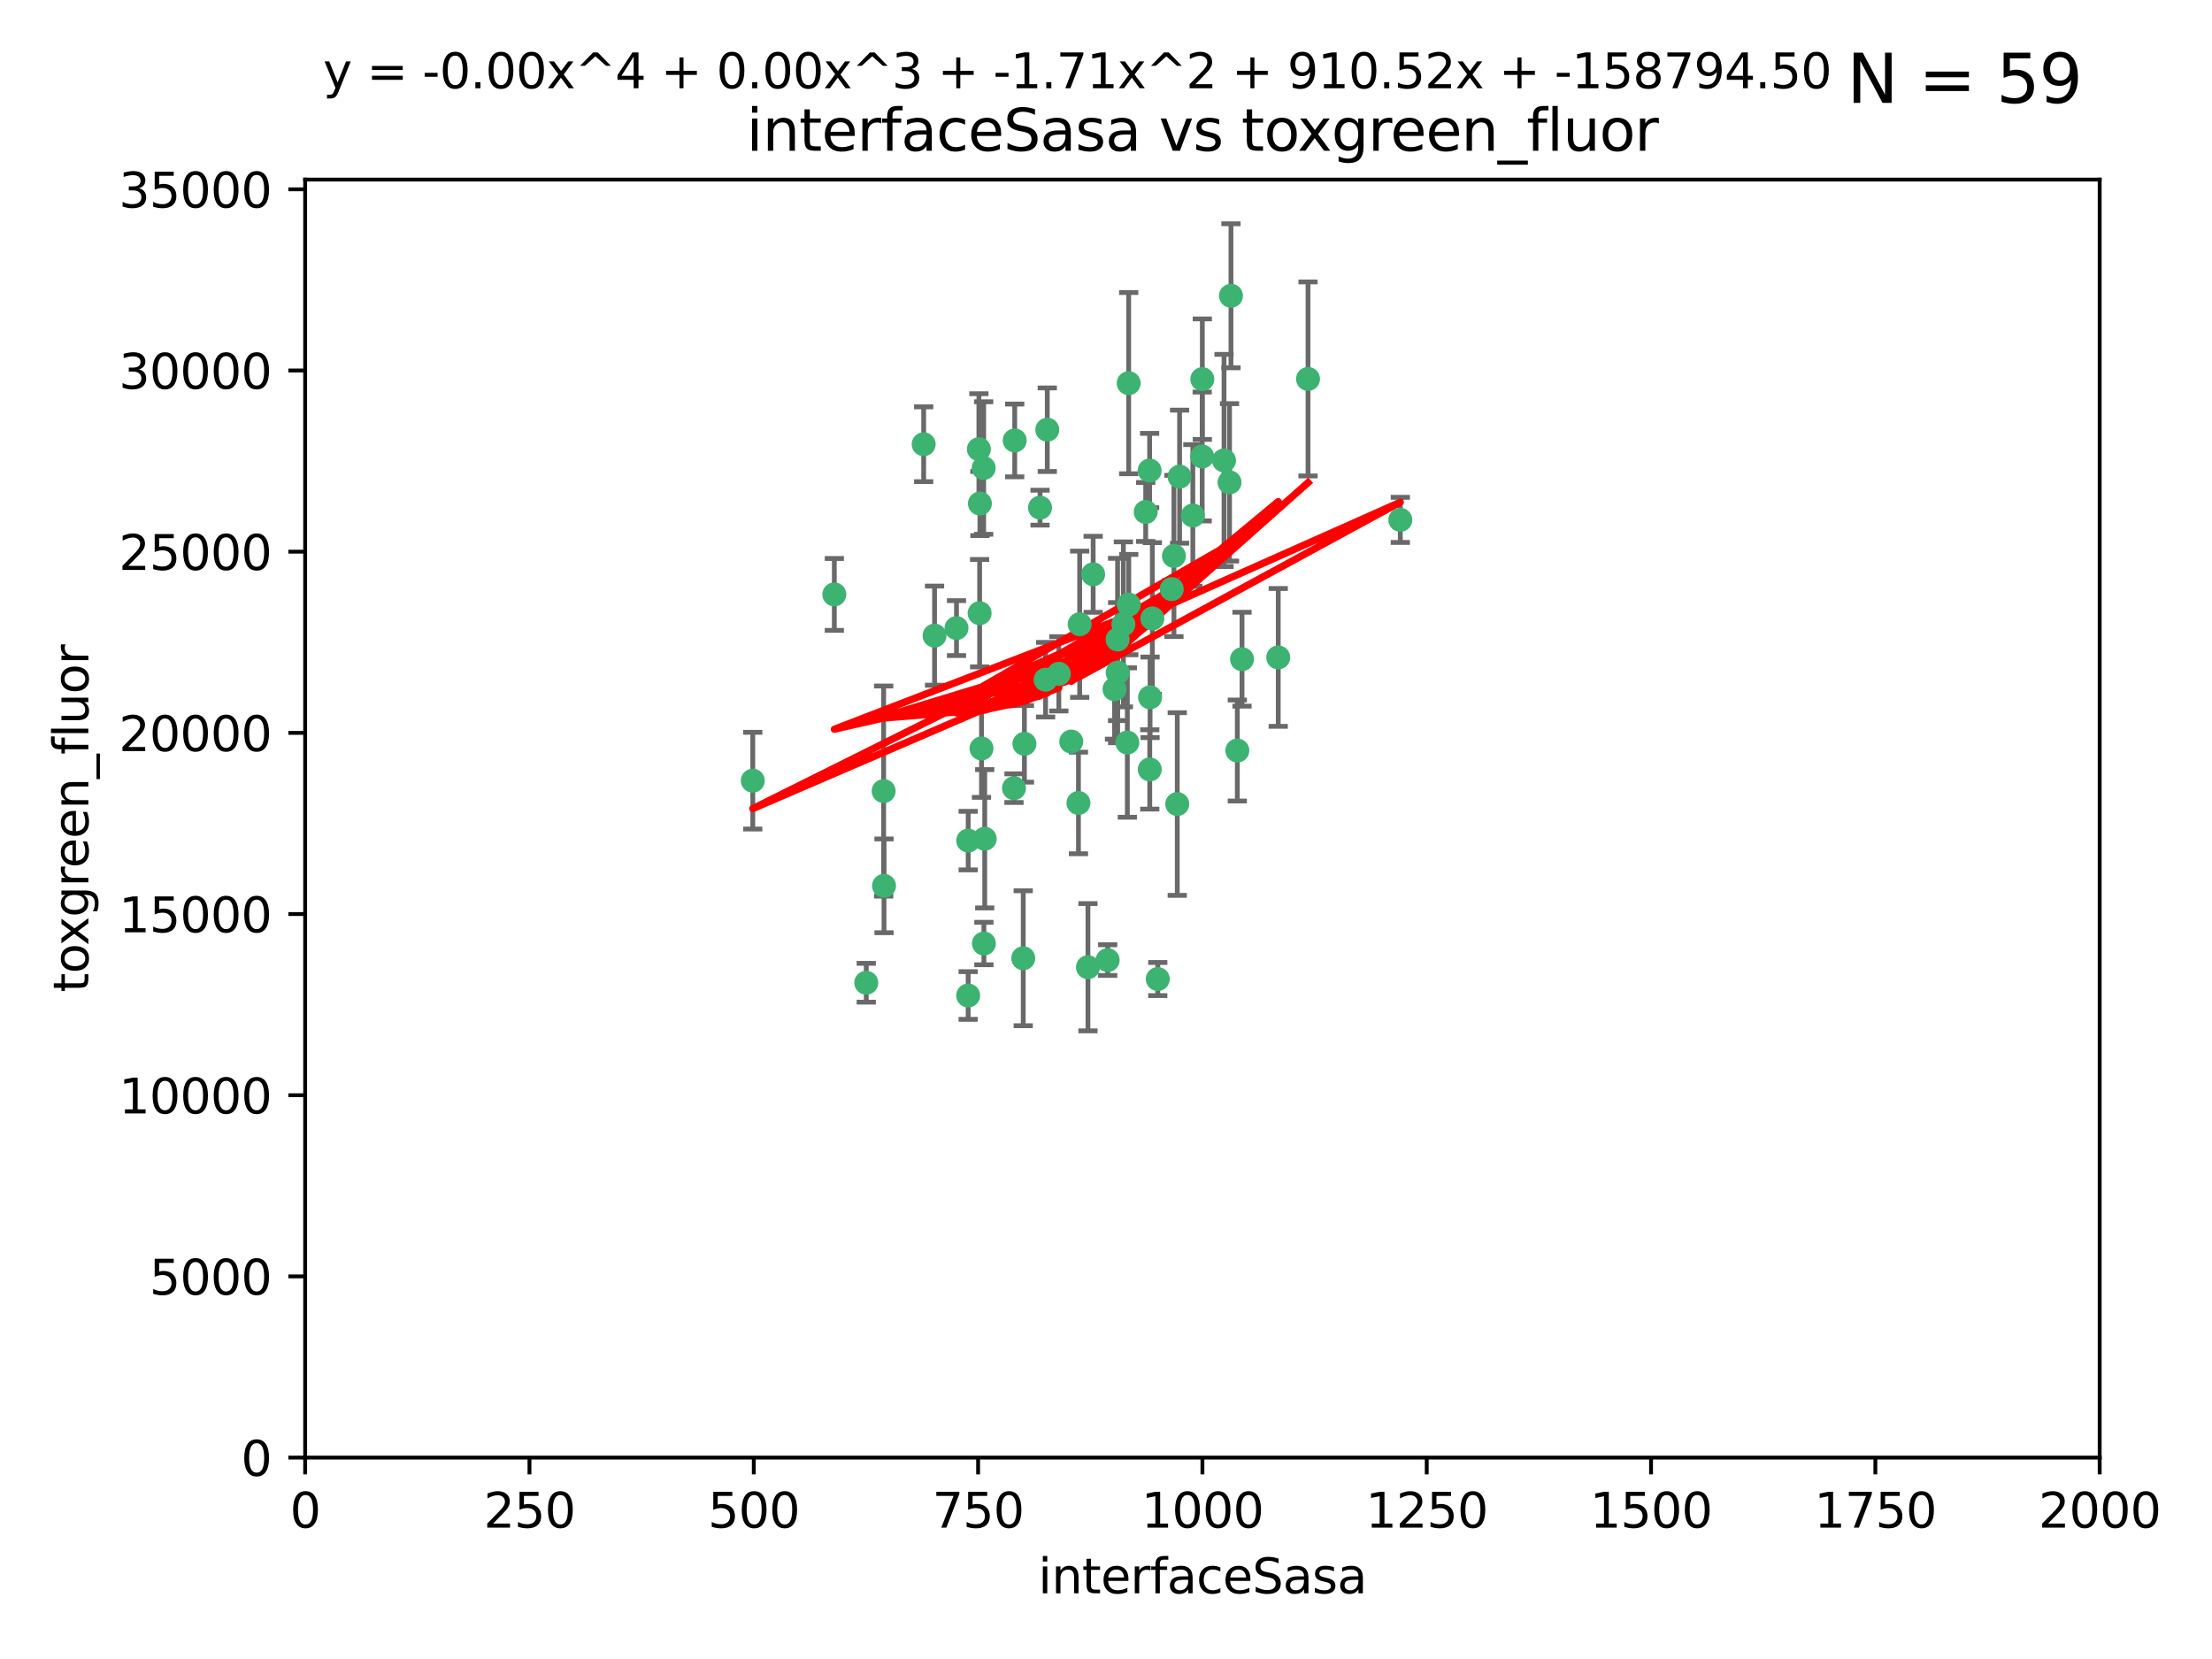 <?xml version="1.0" encoding="utf-8" standalone="no"?>
<!DOCTYPE svg PUBLIC "-//W3C//DTD SVG 1.1//EN"
  "http://www.w3.org/Graphics/SVG/1.1/DTD/svg11.dtd">
<svg xmlns:xlink="http://www.w3.org/1999/xlink" width="460.8pt" height="345.6pt" viewBox="0 0 460.8 345.6" xmlns="http://www.w3.org/2000/svg" version="1.1">
 <defs>
  <style type="text/css">*{stroke-linejoin: round; stroke-linecap: butt}</style>
 </defs>
 <g id="figure_1">
  <g id="patch_1">
   <path d="M 0 345.6 
L 460.8 345.6 
L 460.8 0 
L 0 0 
z
" style="fill: #ffffff"/>
  </g>
  <g id="axes_1">
   <g id="patch_2">
    <path d="M 63.571 303.64 
L 437.4 303.64 
L 437.4 37.411 
L 63.571 37.411 
z
" style="fill: #ffffff"/>
   </g>
   <g id="PathCollection_1">
    <defs>
     <path id="m1fa9cc3647" d="M 0 1.118 
C 0.297 1.118 0.581 1 0.791 0.791 
C 1 0.581 1.118 0.297 1.118 0 
C 1.118 -0.297 1 -0.581 0.791 -0.791 
C 0.581 -1 0.297 -1.118 0 -1.118 
C -0.297 -1.118 -0.581 -1 -0.791 -0.791 
C -1 -0.581 -1.118 -0.297 -1.118 0 
C -1.118 0.297 -1 0.581 -0.791 0.791 
C -0.581 1 -0.297 1.118 0 1.118 
z
" style="stroke: #3cb371"/>
    </defs>
    <g clip-path="url(#p4f3f012c6a)">
     <use xlink:href="#m1fa9cc3647" x="272.484" y="78.941" style="fill: #3cb371; stroke: #3cb371"/>
     <use xlink:href="#m1fa9cc3647" x="239.489" y="98.026" style="fill: #3cb371; stroke: #3cb371"/>
     <use xlink:href="#m1fa9cc3647" x="250.437" y="95.094" style="fill: #3cb371; stroke: #3cb371"/>
     <use xlink:href="#m1fa9cc3647" x="266.28" y="136.954" style="fill: #3cb371; stroke: #3cb371"/>
     <use xlink:href="#m1fa9cc3647" x="218.168" y="89.516" style="fill: #3cb371; stroke: #3cb371"/>
     <use xlink:href="#m1fa9cc3647" x="254.987" y="95.918" style="fill: #3cb371; stroke: #3cb371"/>
     <use xlink:href="#m1fa9cc3647" x="244.553" y="115.814" style="fill: #3cb371; stroke: #3cb371"/>
     <use xlink:href="#m1fa9cc3647" x="240.054" y="128.839" style="fill: #3cb371; stroke: #3cb371"/>
     <use xlink:href="#m1fa9cc3647" x="258.734" y="137.321" style="fill: #3cb371; stroke: #3cb371"/>
     <use xlink:href="#m1fa9cc3647" x="256.134" y="100.483" style="fill: #3cb371; stroke: #3cb371"/>
     <use xlink:href="#m1fa9cc3647" x="211.385" y="91.754" style="fill: #3cb371; stroke: #3cb371"/>
     <use xlink:href="#m1fa9cc3647" x="235.142" y="125.947" style="fill: #3cb371; stroke: #3cb371"/>
     <use xlink:href="#m1fa9cc3647" x="234.02" y="130.067" style="fill: #3cb371; stroke: #3cb371"/>
     <use xlink:href="#m1fa9cc3647" x="223.161" y="154.483" style="fill: #3cb371; stroke: #3cb371"/>
     <use xlink:href="#m1fa9cc3647" x="248.491" y="107.386" style="fill: #3cb371; stroke: #3cb371"/>
     <use xlink:href="#m1fa9cc3647" x="238.669" y="106.653" style="fill: #3cb371; stroke: #3cb371"/>
     <use xlink:href="#m1fa9cc3647" x="227.725" y="119.635" style="fill: #3cb371; stroke: #3cb371"/>
     <use xlink:href="#m1fa9cc3647" x="235.125" y="79.819" style="fill: #3cb371; stroke: #3cb371"/>
     <use xlink:href="#m1fa9cc3647" x="244.091" y="122.72" style="fill: #3cb371; stroke: #3cb371"/>
     <use xlink:href="#m1fa9cc3647" x="241.185" y="203.953" style="fill: #3cb371; stroke: #3cb371"/>
     <use xlink:href="#m1fa9cc3647" x="213.404" y="154.954" style="fill: #3cb371; stroke: #3cb371"/>
     <use xlink:href="#m1fa9cc3647" x="204.131" y="104.896" style="fill: #3cb371; stroke: #3cb371"/>
     <use xlink:href="#m1fa9cc3647" x="245.731" y="99.298" style="fill: #3cb371; stroke: #3cb371"/>
     <use xlink:href="#m1fa9cc3647" x="257.757" y="156.348" style="fill: #3cb371; stroke: #3cb371"/>
     <use xlink:href="#m1fa9cc3647" x="216.658" y="105.756" style="fill: #3cb371; stroke: #3cb371"/>
     <use xlink:href="#m1fa9cc3647" x="204.916" y="97.498" style="fill: #3cb371; stroke: #3cb371"/>
     <use xlink:href="#m1fa9cc3647" x="192.417" y="92.545" style="fill: #3cb371; stroke: #3cb371"/>
     <use xlink:href="#m1fa9cc3647" x="291.711" y="108.301" style="fill: #3cb371; stroke: #3cb371"/>
     <use xlink:href="#m1fa9cc3647" x="224.916" y="130.038" style="fill: #3cb371; stroke: #3cb371"/>
     <use xlink:href="#m1fa9cc3647" x="230.751" y="200.005" style="fill: #3cb371; stroke: #3cb371"/>
     <use xlink:href="#m1fa9cc3647" x="250.465" y="78.988" style="fill: #3cb371; stroke: #3cb371"/>
     <use xlink:href="#m1fa9cc3647" x="199.256" y="130.84" style="fill: #3cb371; stroke: #3cb371"/>
     <use xlink:href="#m1fa9cc3647" x="204.462" y="155.918" style="fill: #3cb371; stroke: #3cb371"/>
     <use xlink:href="#m1fa9cc3647" x="201.688" y="207.381" style="fill: #3cb371; stroke: #3cb371"/>
     <use xlink:href="#m1fa9cc3647" x="213.159" y="199.62" style="fill: #3cb371; stroke: #3cb371"/>
     <use xlink:href="#m1fa9cc3647" x="220.577" y="140.37" style="fill: #3cb371; stroke: #3cb371"/>
     <use xlink:href="#m1fa9cc3647" x="203.92" y="93.572" style="fill: #3cb371; stroke: #3cb371"/>
     <use xlink:href="#m1fa9cc3647" x="204.073" y="127.738" style="fill: #3cb371; stroke: #3cb371"/>
     <use xlink:href="#m1fa9cc3647" x="224.662" y="167.27" style="fill: #3cb371; stroke: #3cb371"/>
     <use xlink:href="#m1fa9cc3647" x="239.579" y="145.262" style="fill: #3cb371; stroke: #3cb371"/>
     <use xlink:href="#m1fa9cc3647" x="232.833" y="140.122" style="fill: #3cb371; stroke: #3cb371"/>
     <use xlink:href="#m1fa9cc3647" x="256.433" y="61.614" style="fill: #3cb371; stroke: #3cb371"/>
     <use xlink:href="#m1fa9cc3647" x="194.686" y="132.411" style="fill: #3cb371; stroke: #3cb371"/>
     <use xlink:href="#m1fa9cc3647" x="180.458" y="204.723" style="fill: #3cb371; stroke: #3cb371"/>
     <use xlink:href="#m1fa9cc3647" x="211.23" y="164.19" style="fill: #3cb371; stroke: #3cb371"/>
     <use xlink:href="#m1fa9cc3647" x="232.811" y="133.213" style="fill: #3cb371; stroke: #3cb371"/>
     <use xlink:href="#m1fa9cc3647" x="239.516" y="160.289" style="fill: #3cb371; stroke: #3cb371"/>
     <use xlink:href="#m1fa9cc3647" x="204.964" y="196.552" style="fill: #3cb371; stroke: #3cb371"/>
     <use xlink:href="#m1fa9cc3647" x="205.136" y="174.728" style="fill: #3cb371; stroke: #3cb371"/>
     <use xlink:href="#m1fa9cc3647" x="217.815" y="141.593" style="fill: #3cb371; stroke: #3cb371"/>
     <use xlink:href="#m1fa9cc3647" x="201.69" y="175.112" style="fill: #3cb371; stroke: #3cb371"/>
     <use xlink:href="#m1fa9cc3647" x="234.846" y="154.686" style="fill: #3cb371; stroke: #3cb371"/>
     <use xlink:href="#m1fa9cc3647" x="184.082" y="164.794" style="fill: #3cb371; stroke: #3cb371"/>
     <use xlink:href="#m1fa9cc3647" x="232.174" y="143.576" style="fill: #3cb371; stroke: #3cb371"/>
     <use xlink:href="#m1fa9cc3647" x="156.817" y="162.629" style="fill: #3cb371; stroke: #3cb371"/>
     <use xlink:href="#m1fa9cc3647" x="245.245" y="167.495" style="fill: #3cb371; stroke: #3cb371"/>
     <use xlink:href="#m1fa9cc3647" x="173.806" y="123.828" style="fill: #3cb371; stroke: #3cb371"/>
     <use xlink:href="#m1fa9cc3647" x="226.639" y="201.488" style="fill: #3cb371; stroke: #3cb371"/>
     <use xlink:href="#m1fa9cc3647" x="184.157" y="184.534" style="fill: #3cb371; stroke: #3cb371"/>
    </g>
   </g>
   <g id="matplotlib.axis_1">
    <g id="xtick_1">
     <g id="line2d_1">
      <defs>
       <path id="m4bc1475d12" d="M 0 0 
L 0 3.5 
" style="stroke: #000000; stroke-width: 0.8"/>
      </defs>
      <g>
       <use xlink:href="#m4bc1475d12" x="63.571" y="303.64" style="stroke: #000000; stroke-width: 0.8"/>
      </g>
     </g>
     <g id="text_1">
      <!-- 0 -->
      <g transform="translate(60.39 318.238)scale(0.1 -0.1)">
       <defs>
        <path id="DejaVuSans-30" d="M 2034 4250 
Q 1547 4250 1301 3770 
Q 1056 3291 1056 2328 
Q 1056 1369 1301 889 
Q 1547 409 2034 409 
Q 2525 409 2770 889 
Q 3016 1369 3016 2328 
Q 3016 3291 2770 3770 
Q 2525 4250 2034 4250 
z
M 2034 4750 
Q 2819 4750 3233 4129 
Q 3647 3509 3647 2328 
Q 3647 1150 3233 529 
Q 2819 -91 2034 -91 
Q 1250 -91 836 529 
Q 422 1150 422 2328 
Q 422 3509 836 4129 
Q 1250 4750 2034 4750 
z
" transform="scale(0.016)"/>
       </defs>
       <use xlink:href="#DejaVuSans-30"/>
      </g>
     </g>
    </g>
    <g id="xtick_2">
     <g id="line2d_2">
      <g>
       <use xlink:href="#m4bc1475d12" x="110.3" y="303.64" style="stroke: #000000; stroke-width: 0.8"/>
      </g>
     </g>
     <g id="text_2">
      <!-- 250 -->
      <g transform="translate(100.756 318.238)scale(0.1 -0.1)">
       <defs>
        <path id="DejaVuSans-32" d="M 1228 531 
L 3431 531 
L 3431 0 
L 469 0 
L 469 531 
Q 828 903 1448 1529 
Q 2069 2156 2228 2338 
Q 2531 2678 2651 2914 
Q 2772 3150 2772 3378 
Q 2772 3750 2511 3984 
Q 2250 4219 1831 4219 
Q 1534 4219 1204 4116 
Q 875 4013 500 3803 
L 500 4441 
Q 881 4594 1212 4672 
Q 1544 4750 1819 4750 
Q 2544 4750 2975 4387 
Q 3406 4025 3406 3419 
Q 3406 3131 3298 2873 
Q 3191 2616 2906 2266 
Q 2828 2175 2409 1742 
Q 1991 1309 1228 531 
z
" transform="scale(0.016)"/>
        <path id="DejaVuSans-35" d="M 691 4666 
L 3169 4666 
L 3169 4134 
L 1269 4134 
L 1269 2991 
Q 1406 3038 1543 3061 
Q 1681 3084 1819 3084 
Q 2600 3084 3056 2656 
Q 3513 2228 3513 1497 
Q 3513 744 3044 326 
Q 2575 -91 1722 -91 
Q 1428 -91 1123 -41 
Q 819 9 494 109 
L 494 744 
Q 775 591 1075 516 
Q 1375 441 1709 441 
Q 2250 441 2565 725 
Q 2881 1009 2881 1497 
Q 2881 1984 2565 2268 
Q 2250 2553 1709 2553 
Q 1456 2553 1204 2497 
Q 953 2441 691 2322 
L 691 4666 
z
" transform="scale(0.016)"/>
       </defs>
       <use xlink:href="#DejaVuSans-32"/>
       <use xlink:href="#DejaVuSans-35" x="63.623"/>
       <use xlink:href="#DejaVuSans-30" x="127.246"/>
      </g>
     </g>
    </g>
    <g id="xtick_3">
     <g id="line2d_3">
      <g>
       <use xlink:href="#m4bc1475d12" x="157.028" y="303.64" style="stroke: #000000; stroke-width: 0.8"/>
      </g>
     </g>
     <g id="text_3">
      <!-- 500 -->
      <g transform="translate(147.485 318.238)scale(0.1 -0.1)">
       <use xlink:href="#DejaVuSans-35"/>
       <use xlink:href="#DejaVuSans-30" x="63.623"/>
       <use xlink:href="#DejaVuSans-30" x="127.246"/>
      </g>
     </g>
    </g>
    <g id="xtick_4">
     <g id="line2d_4">
      <g>
       <use xlink:href="#m4bc1475d12" x="203.757" y="303.64" style="stroke: #000000; stroke-width: 0.8"/>
      </g>
     </g>
     <g id="text_4">
      <!-- 750 -->
      <g transform="translate(194.213 318.238)scale(0.1 -0.1)">
       <defs>
        <path id="DejaVuSans-37" d="M 525 4666 
L 3525 4666 
L 3525 4397 
L 1831 0 
L 1172 0 
L 2766 4134 
L 525 4134 
L 525 4666 
z
" transform="scale(0.016)"/>
       </defs>
       <use xlink:href="#DejaVuSans-37"/>
       <use xlink:href="#DejaVuSans-35" x="63.623"/>
       <use xlink:href="#DejaVuSans-30" x="127.246"/>
      </g>
     </g>
    </g>
    <g id="xtick_5">
     <g id="line2d_5">
      <g>
       <use xlink:href="#m4bc1475d12" x="250.486" y="303.64" style="stroke: #000000; stroke-width: 0.8"/>
      </g>
     </g>
     <g id="text_5">
      <!-- 1000 -->
      <g transform="translate(237.761 318.238)scale(0.1 -0.1)">
       <defs>
        <path id="DejaVuSans-31" d="M 794 531 
L 1825 531 
L 1825 4091 
L 703 3866 
L 703 4441 
L 1819 4666 
L 2450 4666 
L 2450 531 
L 3481 531 
L 3481 0 
L 794 0 
L 794 531 
z
" transform="scale(0.016)"/>
       </defs>
       <use xlink:href="#DejaVuSans-31"/>
       <use xlink:href="#DejaVuSans-30" x="63.623"/>
       <use xlink:href="#DejaVuSans-30" x="127.246"/>
       <use xlink:href="#DejaVuSans-30" x="190.869"/>
      </g>
     </g>
    </g>
    <g id="xtick_6">
     <g id="line2d_6">
      <g>
       <use xlink:href="#m4bc1475d12" x="297.214" y="303.64" style="stroke: #000000; stroke-width: 0.8"/>
      </g>
     </g>
     <g id="text_6">
      <!-- 1250 -->
      <g transform="translate(284.489 318.238)scale(0.1 -0.1)">
       <use xlink:href="#DejaVuSans-31"/>
       <use xlink:href="#DejaVuSans-32" x="63.623"/>
       <use xlink:href="#DejaVuSans-35" x="127.246"/>
       <use xlink:href="#DejaVuSans-30" x="190.869"/>
      </g>
     </g>
    </g>
    <g id="xtick_7">
     <g id="line2d_7">
      <g>
       <use xlink:href="#m4bc1475d12" x="343.943" y="303.64" style="stroke: #000000; stroke-width: 0.8"/>
      </g>
     </g>
     <g id="text_7">
      <!-- 1500 -->
      <g transform="translate(331.218 318.238)scale(0.1 -0.1)">
       <use xlink:href="#DejaVuSans-31"/>
       <use xlink:href="#DejaVuSans-35" x="63.623"/>
       <use xlink:href="#DejaVuSans-30" x="127.246"/>
       <use xlink:href="#DejaVuSans-30" x="190.869"/>
      </g>
     </g>
    </g>
    <g id="xtick_8">
     <g id="line2d_8">
      <g>
       <use xlink:href="#m4bc1475d12" x="390.671" y="303.64" style="stroke: #000000; stroke-width: 0.8"/>
      </g>
     </g>
     <g id="text_8">
      <!-- 1750 -->
      <g transform="translate(377.946 318.238)scale(0.1 -0.1)">
       <use xlink:href="#DejaVuSans-31"/>
       <use xlink:href="#DejaVuSans-37" x="63.623"/>
       <use xlink:href="#DejaVuSans-35" x="127.246"/>
       <use xlink:href="#DejaVuSans-30" x="190.869"/>
      </g>
     </g>
    </g>
    <g id="xtick_9">
     <g id="line2d_9">
      <g>
       <use xlink:href="#m4bc1475d12" x="437.4" y="303.64" style="stroke: #000000; stroke-width: 0.8"/>
      </g>
     </g>
     <g id="text_9">
      <!-- 2000 -->
      <g transform="translate(424.675 318.238)scale(0.1 -0.1)">
       <use xlink:href="#DejaVuSans-32"/>
       <use xlink:href="#DejaVuSans-30" x="63.623"/>
       <use xlink:href="#DejaVuSans-30" x="127.246"/>
       <use xlink:href="#DejaVuSans-30" x="190.869"/>
      </g>
     </g>
    </g>
    <g id="text_10">
     <!-- interfaceSasa -->
     <g transform="translate(216.279 331.917)scale(0.1 -0.1)">
      <defs>
       <path id="DejaVuSans-69" d="M 603 3500 
L 1178 3500 
L 1178 0 
L 603 0 
L 603 3500 
z
M 603 4863 
L 1178 4863 
L 1178 4134 
L 603 4134 
L 603 4863 
z
" transform="scale(0.016)"/>
       <path id="DejaVuSans-6e" d="M 3513 2113 
L 3513 0 
L 2938 0 
L 2938 2094 
Q 2938 2591 2744 2837 
Q 2550 3084 2163 3084 
Q 1697 3084 1428 2787 
Q 1159 2491 1159 1978 
L 1159 0 
L 581 0 
L 581 3500 
L 1159 3500 
L 1159 2956 
Q 1366 3272 1645 3428 
Q 1925 3584 2291 3584 
Q 2894 3584 3203 3211 
Q 3513 2838 3513 2113 
z
" transform="scale(0.016)"/>
       <path id="DejaVuSans-74" d="M 1172 4494 
L 1172 3500 
L 2356 3500 
L 2356 3053 
L 1172 3053 
L 1172 1153 
Q 1172 725 1289 603 
Q 1406 481 1766 481 
L 2356 481 
L 2356 0 
L 1766 0 
Q 1100 0 847 248 
Q 594 497 594 1153 
L 594 3053 
L 172 3053 
L 172 3500 
L 594 3500 
L 594 4494 
L 1172 4494 
z
" transform="scale(0.016)"/>
       <path id="DejaVuSans-65" d="M 3597 1894 
L 3597 1613 
L 953 1613 
Q 991 1019 1311 708 
Q 1631 397 2203 397 
Q 2534 397 2845 478 
Q 3156 559 3463 722 
L 3463 178 
Q 3153 47 2828 -22 
Q 2503 -91 2169 -91 
Q 1331 -91 842 396 
Q 353 884 353 1716 
Q 353 2575 817 3079 
Q 1281 3584 2069 3584 
Q 2775 3584 3186 3129 
Q 3597 2675 3597 1894 
z
M 3022 2063 
Q 3016 2534 2758 2815 
Q 2500 3097 2075 3097 
Q 1594 3097 1305 2825 
Q 1016 2553 972 2059 
L 3022 2063 
z
" transform="scale(0.016)"/>
       <path id="DejaVuSans-72" d="M 2631 2963 
Q 2534 3019 2420 3045 
Q 2306 3072 2169 3072 
Q 1681 3072 1420 2755 
Q 1159 2438 1159 1844 
L 1159 0 
L 581 0 
L 581 3500 
L 1159 3500 
L 1159 2956 
Q 1341 3275 1631 3429 
Q 1922 3584 2338 3584 
Q 2397 3584 2469 3576 
Q 2541 3569 2628 3553 
L 2631 2963 
z
" transform="scale(0.016)"/>
       <path id="DejaVuSans-66" d="M 2375 4863 
L 2375 4384 
L 1825 4384 
Q 1516 4384 1395 4259 
Q 1275 4134 1275 3809 
L 1275 3500 
L 2222 3500 
L 2222 3053 
L 1275 3053 
L 1275 0 
L 697 0 
L 697 3053 
L 147 3053 
L 147 3500 
L 697 3500 
L 697 3744 
Q 697 4328 969 4595 
Q 1241 4863 1831 4863 
L 2375 4863 
z
" transform="scale(0.016)"/>
       <path id="DejaVuSans-61" d="M 2194 1759 
Q 1497 1759 1228 1600 
Q 959 1441 959 1056 
Q 959 750 1161 570 
Q 1363 391 1709 391 
Q 2188 391 2477 730 
Q 2766 1069 2766 1631 
L 2766 1759 
L 2194 1759 
z
M 3341 1997 
L 3341 0 
L 2766 0 
L 2766 531 
Q 2569 213 2275 61 
Q 1981 -91 1556 -91 
Q 1019 -91 701 211 
Q 384 513 384 1019 
Q 384 1609 779 1909 
Q 1175 2209 1959 2209 
L 2766 2209 
L 2766 2266 
Q 2766 2663 2505 2880 
Q 2244 3097 1772 3097 
Q 1472 3097 1187 3025 
Q 903 2953 641 2809 
L 641 3341 
Q 956 3463 1253 3523 
Q 1550 3584 1831 3584 
Q 2591 3584 2966 3190 
Q 3341 2797 3341 1997 
z
" transform="scale(0.016)"/>
       <path id="DejaVuSans-63" d="M 3122 3366 
L 3122 2828 
Q 2878 2963 2633 3030 
Q 2388 3097 2138 3097 
Q 1578 3097 1268 2742 
Q 959 2388 959 1747 
Q 959 1106 1268 751 
Q 1578 397 2138 397 
Q 2388 397 2633 464 
Q 2878 531 3122 666 
L 3122 134 
Q 2881 22 2623 -34 
Q 2366 -91 2075 -91 
Q 1284 -91 818 406 
Q 353 903 353 1747 
Q 353 2603 823 3093 
Q 1294 3584 2113 3584 
Q 2378 3584 2631 3529 
Q 2884 3475 3122 3366 
z
" transform="scale(0.016)"/>
       <path id="DejaVuSans-53" d="M 3425 4513 
L 3425 3897 
Q 3066 4069 2747 4153 
Q 2428 4238 2131 4238 
Q 1616 4238 1336 4038 
Q 1056 3838 1056 3469 
Q 1056 3159 1242 3001 
Q 1428 2844 1947 2747 
L 2328 2669 
Q 3034 2534 3370 2195 
Q 3706 1856 3706 1288 
Q 3706 609 3251 259 
Q 2797 -91 1919 -91 
Q 1588 -91 1214 -16 
Q 841 59 441 206 
L 441 856 
Q 825 641 1194 531 
Q 1563 422 1919 422 
Q 2459 422 2753 634 
Q 3047 847 3047 1241 
Q 3047 1584 2836 1778 
Q 2625 1972 2144 2069 
L 1759 2144 
Q 1053 2284 737 2584 
Q 422 2884 422 3419 
Q 422 4038 858 4394 
Q 1294 4750 2059 4750 
Q 2388 4750 2728 4690 
Q 3069 4631 3425 4513 
z
" transform="scale(0.016)"/>
       <path id="DejaVuSans-73" d="M 2834 3397 
L 2834 2853 
Q 2591 2978 2328 3040 
Q 2066 3103 1784 3103 
Q 1356 3103 1142 2972 
Q 928 2841 928 2578 
Q 928 2378 1081 2264 
Q 1234 2150 1697 2047 
L 1894 2003 
Q 2506 1872 2764 1633 
Q 3022 1394 3022 966 
Q 3022 478 2636 193 
Q 2250 -91 1575 -91 
Q 1294 -91 989 -36 
Q 684 19 347 128 
L 347 722 
Q 666 556 975 473 
Q 1284 391 1588 391 
Q 1994 391 2212 530 
Q 2431 669 2431 922 
Q 2431 1156 2273 1281 
Q 2116 1406 1581 1522 
L 1381 1569 
Q 847 1681 609 1914 
Q 372 2147 372 2553 
Q 372 3047 722 3315 
Q 1072 3584 1716 3584 
Q 2034 3584 2315 3537 
Q 2597 3491 2834 3397 
z
" transform="scale(0.016)"/>
      </defs>
      <use xlink:href="#DejaVuSans-69"/>
      <use xlink:href="#DejaVuSans-6e" x="27.783"/>
      <use xlink:href="#DejaVuSans-74" x="91.162"/>
      <use xlink:href="#DejaVuSans-65" x="130.371"/>
      <use xlink:href="#DejaVuSans-72" x="191.895"/>
      <use xlink:href="#DejaVuSans-66" x="233.008"/>
      <use xlink:href="#DejaVuSans-61" x="268.213"/>
      <use xlink:href="#DejaVuSans-63" x="329.492"/>
      <use xlink:href="#DejaVuSans-65" x="384.473"/>
      <use xlink:href="#DejaVuSans-53" x="445.996"/>
      <use xlink:href="#DejaVuSans-61" x="509.473"/>
      <use xlink:href="#DejaVuSans-73" x="570.752"/>
      <use xlink:href="#DejaVuSans-61" x="622.852"/>
     </g>
    </g>
   </g>
   <g id="matplotlib.axis_2">
    <g id="ytick_1">
     <g id="line2d_10">
      <defs>
       <path id="m8511087930" d="M 0 0 
L -3.5 0 
" style="stroke: #000000; stroke-width: 0.8"/>
      </defs>
      <g>
       <use xlink:href="#m8511087930" x="63.571" y="303.64" style="stroke: #000000; stroke-width: 0.8"/>
      </g>
     </g>
     <g id="text_11">
      <!-- 0 -->
      <g transform="translate(50.209 307.439)scale(0.1 -0.1)">
       <use xlink:href="#DejaVuSans-30"/>
      </g>
     </g>
    </g>
    <g id="ytick_2">
     <g id="line2d_11">
      <g>
       <use xlink:href="#m8511087930" x="63.571" y="265.897" style="stroke: #000000; stroke-width: 0.8"/>
      </g>
     </g>
     <g id="text_12">
      <!-- 5000 -->
      <g transform="translate(31.121 269.696)scale(0.1 -0.1)">
       <use xlink:href="#DejaVuSans-35"/>
       <use xlink:href="#DejaVuSans-30" x="63.623"/>
       <use xlink:href="#DejaVuSans-30" x="127.246"/>
       <use xlink:href="#DejaVuSans-30" x="190.869"/>
      </g>
     </g>
    </g>
    <g id="ytick_3">
     <g id="line2d_12">
      <g>
       <use xlink:href="#m8511087930" x="63.571" y="228.154" style="stroke: #000000; stroke-width: 0.8"/>
      </g>
     </g>
     <g id="text_13">
      <!-- 10000 -->
      <g transform="translate(24.759 231.953)scale(0.1 -0.1)">
       <use xlink:href="#DejaVuSans-31"/>
       <use xlink:href="#DejaVuSans-30" x="63.623"/>
       <use xlink:href="#DejaVuSans-30" x="127.246"/>
       <use xlink:href="#DejaVuSans-30" x="190.869"/>
       <use xlink:href="#DejaVuSans-30" x="254.492"/>
      </g>
     </g>
    </g>
    <g id="ytick_4">
     <g id="line2d_13">
      <g>
       <use xlink:href="#m8511087930" x="63.571" y="190.411" style="stroke: #000000; stroke-width: 0.8"/>
      </g>
     </g>
     <g id="text_14">
      <!-- 15000 -->
      <g transform="translate(24.759 194.21)scale(0.1 -0.1)">
       <use xlink:href="#DejaVuSans-31"/>
       <use xlink:href="#DejaVuSans-35" x="63.623"/>
       <use xlink:href="#DejaVuSans-30" x="127.246"/>
       <use xlink:href="#DejaVuSans-30" x="190.869"/>
       <use xlink:href="#DejaVuSans-30" x="254.492"/>
      </g>
     </g>
    </g>
    <g id="ytick_5">
     <g id="line2d_14">
      <g>
       <use xlink:href="#m8511087930" x="63.571" y="152.668" style="stroke: #000000; stroke-width: 0.8"/>
      </g>
     </g>
     <g id="text_15">
      <!-- 20000 -->
      <g transform="translate(24.759 156.467)scale(0.1 -0.1)">
       <use xlink:href="#DejaVuSans-32"/>
       <use xlink:href="#DejaVuSans-30" x="63.623"/>
       <use xlink:href="#DejaVuSans-30" x="127.246"/>
       <use xlink:href="#DejaVuSans-30" x="190.869"/>
       <use xlink:href="#DejaVuSans-30" x="254.492"/>
      </g>
     </g>
    </g>
    <g id="ytick_6">
     <g id="line2d_15">
      <g>
       <use xlink:href="#m8511087930" x="63.571" y="114.925" style="stroke: #000000; stroke-width: 0.8"/>
      </g>
     </g>
     <g id="text_16">
      <!-- 25000 -->
      <g transform="translate(24.759 118.724)scale(0.1 -0.1)">
       <use xlink:href="#DejaVuSans-32"/>
       <use xlink:href="#DejaVuSans-35" x="63.623"/>
       <use xlink:href="#DejaVuSans-30" x="127.246"/>
       <use xlink:href="#DejaVuSans-30" x="190.869"/>
       <use xlink:href="#DejaVuSans-30" x="254.492"/>
      </g>
     </g>
    </g>
    <g id="ytick_7">
     <g id="line2d_16">
      <g>
       <use xlink:href="#m8511087930" x="63.571" y="77.181" style="stroke: #000000; stroke-width: 0.8"/>
      </g>
     </g>
     <g id="text_17">
      <!-- 30000 -->
      <g transform="translate(24.759 80.981)scale(0.1 -0.1)">
       <defs>
        <path id="DejaVuSans-33" d="M 2597 2516 
Q 3050 2419 3304 2112 
Q 3559 1806 3559 1356 
Q 3559 666 3084 287 
Q 2609 -91 1734 -91 
Q 1441 -91 1130 -33 
Q 819 25 488 141 
L 488 750 
Q 750 597 1062 519 
Q 1375 441 1716 441 
Q 2309 441 2620 675 
Q 2931 909 2931 1356 
Q 2931 1769 2642 2001 
Q 2353 2234 1838 2234 
L 1294 2234 
L 1294 2753 
L 1863 2753 
Q 2328 2753 2575 2939 
Q 2822 3125 2822 3475 
Q 2822 3834 2567 4026 
Q 2313 4219 1838 4219 
Q 1578 4219 1281 4162 
Q 984 4106 628 3988 
L 628 4550 
Q 988 4650 1302 4700 
Q 1616 4750 1894 4750 
Q 2613 4750 3031 4423 
Q 3450 4097 3450 3541 
Q 3450 3153 3228 2886 
Q 3006 2619 2597 2516 
z
" transform="scale(0.016)"/>
       </defs>
       <use xlink:href="#DejaVuSans-33"/>
       <use xlink:href="#DejaVuSans-30" x="63.623"/>
       <use xlink:href="#DejaVuSans-30" x="127.246"/>
       <use xlink:href="#DejaVuSans-30" x="190.869"/>
       <use xlink:href="#DejaVuSans-30" x="254.492"/>
      </g>
     </g>
    </g>
    <g id="ytick_8">
     <g id="line2d_17">
      <g>
       <use xlink:href="#m8511087930" x="63.571" y="39.438" style="stroke: #000000; stroke-width: 0.8"/>
      </g>
     </g>
     <g id="text_18">
      <!-- 35000 -->
      <g transform="translate(24.759 43.238)scale(0.1 -0.1)">
       <use xlink:href="#DejaVuSans-33"/>
       <use xlink:href="#DejaVuSans-35" x="63.623"/>
       <use xlink:href="#DejaVuSans-30" x="127.246"/>
       <use xlink:href="#DejaVuSans-30" x="190.869"/>
       <use xlink:href="#DejaVuSans-30" x="254.492"/>
      </g>
     </g>
    </g>
    <g id="text_19">
     <!-- toxgreen_fluor -->
     <g transform="translate(18.401 206.72)rotate(-90)scale(0.1 -0.1)">
      <defs>
       <path id="DejaVuSans-6f" d="M 1959 3097 
Q 1497 3097 1228 2736 
Q 959 2375 959 1747 
Q 959 1119 1226 758 
Q 1494 397 1959 397 
Q 2419 397 2687 759 
Q 2956 1122 2956 1747 
Q 2956 2369 2687 2733 
Q 2419 3097 1959 3097 
z
M 1959 3584 
Q 2709 3584 3137 3096 
Q 3566 2609 3566 1747 
Q 3566 888 3137 398 
Q 2709 -91 1959 -91 
Q 1206 -91 779 398 
Q 353 888 353 1747 
Q 353 2609 779 3096 
Q 1206 3584 1959 3584 
z
" transform="scale(0.016)"/>
       <path id="DejaVuSans-78" d="M 3513 3500 
L 2247 1797 
L 3578 0 
L 2900 0 
L 1881 1375 
L 863 0 
L 184 0 
L 1544 1831 
L 300 3500 
L 978 3500 
L 1906 2253 
L 2834 3500 
L 3513 3500 
z
" transform="scale(0.016)"/>
       <path id="DejaVuSans-67" d="M 2906 1791 
Q 2906 2416 2648 2759 
Q 2391 3103 1925 3103 
Q 1463 3103 1205 2759 
Q 947 2416 947 1791 
Q 947 1169 1205 825 
Q 1463 481 1925 481 
Q 2391 481 2648 825 
Q 2906 1169 2906 1791 
z
M 3481 434 
Q 3481 -459 3084 -895 
Q 2688 -1331 1869 -1331 
Q 1566 -1331 1297 -1286 
Q 1028 -1241 775 -1147 
L 775 -588 
Q 1028 -725 1275 -790 
Q 1522 -856 1778 -856 
Q 2344 -856 2625 -561 
Q 2906 -266 2906 331 
L 2906 616 
Q 2728 306 2450 153 
Q 2172 0 1784 0 
Q 1141 0 747 490 
Q 353 981 353 1791 
Q 353 2603 747 3093 
Q 1141 3584 1784 3584 
Q 2172 3584 2450 3431 
Q 2728 3278 2906 2969 
L 2906 3500 
L 3481 3500 
L 3481 434 
z
" transform="scale(0.016)"/>
       <path id="DejaVuSans-5f" d="M 3263 -1063 
L 3263 -1509 
L -63 -1509 
L -63 -1063 
L 3263 -1063 
z
" transform="scale(0.016)"/>
       <path id="DejaVuSans-6c" d="M 603 4863 
L 1178 4863 
L 1178 0 
L 603 0 
L 603 4863 
z
" transform="scale(0.016)"/>
       <path id="DejaVuSans-75" d="M 544 1381 
L 544 3500 
L 1119 3500 
L 1119 1403 
Q 1119 906 1312 657 
Q 1506 409 1894 409 
Q 2359 409 2629 706 
Q 2900 1003 2900 1516 
L 2900 3500 
L 3475 3500 
L 3475 0 
L 2900 0 
L 2900 538 
Q 2691 219 2414 64 
Q 2138 -91 1772 -91 
Q 1169 -91 856 284 
Q 544 659 544 1381 
z
M 1991 3584 
L 1991 3584 
z
" transform="scale(0.016)"/>
      </defs>
      <use xlink:href="#DejaVuSans-74"/>
      <use xlink:href="#DejaVuSans-6f" x="39.209"/>
      <use xlink:href="#DejaVuSans-78" x="97.266"/>
      <use xlink:href="#DejaVuSans-67" x="156.445"/>
      <use xlink:href="#DejaVuSans-72" x="219.922"/>
      <use xlink:href="#DejaVuSans-65" x="258.785"/>
      <use xlink:href="#DejaVuSans-65" x="320.309"/>
      <use xlink:href="#DejaVuSans-6e" x="381.832"/>
      <use xlink:href="#DejaVuSans-5f" x="445.211"/>
      <use xlink:href="#DejaVuSans-66" x="495.211"/>
      <use xlink:href="#DejaVuSans-6c" x="530.416"/>
      <use xlink:href="#DejaVuSans-75" x="558.199"/>
      <use xlink:href="#DejaVuSans-6f" x="621.578"/>
      <use xlink:href="#DejaVuSans-72" x="682.76"/>
     </g>
    </g>
   </g>
   <g id="LineCollection_1">
    <path d="M 272.484 99.149 
L 272.484 58.733 
" clip-path="url(#p4f3f012c6a)" style="fill: none; stroke: #696969"/>
    <path d="M 239.489 105.772 
L 239.489 90.281 
" clip-path="url(#p4f3f012c6a)" style="fill: none; stroke: #696969"/>
    <path d="M 250.437 108.514 
L 250.437 81.675 
" clip-path="url(#p4f3f012c6a)" style="fill: none; stroke: #696969"/>
    <path d="M 266.28 151.309 
L 266.28 122.599 
" clip-path="url(#p4f3f012c6a)" style="fill: none; stroke: #696969"/>
    <path d="M 218.168 98.217 
L 218.168 80.815 
" clip-path="url(#p4f3f012c6a)" style="fill: none; stroke: #696969"/>
    <path d="M 254.987 118.013 
L 254.987 73.824 
" clip-path="url(#p4f3f012c6a)" style="fill: none; stroke: #696969"/>
    <path d="M 244.553 132.604 
L 244.553 99.024 
" clip-path="url(#p4f3f012c6a)" style="fill: none; stroke: #696969"/>
    <path d="M 240.054 144.637 
L 240.054 113.041 
" clip-path="url(#p4f3f012c6a)" style="fill: none; stroke: #696969"/>
    <path d="M 258.734 147.102 
L 258.734 127.541 
" clip-path="url(#p4f3f012c6a)" style="fill: none; stroke: #696969"/>
    <path d="M 256.134 116.878 
L 256.134 84.088 
" clip-path="url(#p4f3f012c6a)" style="fill: none; stroke: #696969"/>
    <path d="M 211.385 99.334 
L 211.385 84.174 
" clip-path="url(#p4f3f012c6a)" style="fill: none; stroke: #696969"/>
    <path d="M 235.142 136.397 
L 235.142 115.497 
" clip-path="url(#p4f3f012c6a)" style="fill: none; stroke: #696969"/>
    <path d="M 234.02 147.25 
L 234.02 112.885 
" clip-path="url(#p4f3f012c6a)" style="fill: none; stroke: #696969"/>
    <path d="M 223.161 155.048 
L 223.161 153.918 
" clip-path="url(#p4f3f012c6a)" style="fill: none; stroke: #696969"/>
    <path d="M 248.491 122.155 
L 248.491 92.617 
" clip-path="url(#p4f3f012c6a)" style="fill: none; stroke: #696969"/>
    <path d="M 238.669 112.792 
L 238.669 100.514 
" clip-path="url(#p4f3f012c6a)" style="fill: none; stroke: #696969"/>
    <path d="M 227.725 127.554 
L 227.725 111.717 
" clip-path="url(#p4f3f012c6a)" style="fill: none; stroke: #696969"/>
    <path d="M 235.125 98.693 
L 235.125 60.945 
" clip-path="url(#p4f3f012c6a)" style="fill: none; stroke: #696969"/>
    <path d="M 244.091 124.514 
L 244.091 120.926 
" clip-path="url(#p4f3f012c6a)" style="fill: none; stroke: #696969"/>
    <path d="M 241.185 207.405 
L 241.185 200.501 
" clip-path="url(#p4f3f012c6a)" style="fill: none; stroke: #696969"/>
    <path d="M 213.404 162.929 
L 213.404 146.979 
" clip-path="url(#p4f3f012c6a)" style="fill: none; stroke: #696969"/>
    <path d="M 204.131 111.578 
L 204.131 98.214 
" clip-path="url(#p4f3f012c6a)" style="fill: none; stroke: #696969"/>
    <path d="M 245.731 113.157 
L 245.731 85.439 
" clip-path="url(#p4f3f012c6a)" style="fill: none; stroke: #696969"/>
    <path d="M 257.757 166.868 
L 257.757 145.829 
" clip-path="url(#p4f3f012c6a)" style="fill: none; stroke: #696969"/>
    <path d="M 216.658 109.392 
L 216.658 102.12 
" clip-path="url(#p4f3f012c6a)" style="fill: none; stroke: #696969"/>
    <path d="M 204.916 111.302 
L 204.916 83.693 
" clip-path="url(#p4f3f012c6a)" style="fill: none; stroke: #696969"/>
    <path d="M 192.417 100.341 
L 192.417 84.749 
" clip-path="url(#p4f3f012c6a)" style="fill: none; stroke: #696969"/>
    <path d="M 291.711 113.001 
L 291.711 103.601 
" clip-path="url(#p4f3f012c6a)" style="fill: none; stroke: #696969"/>
    <path d="M 224.916 145.27 
L 224.916 114.805 
" clip-path="url(#p4f3f012c6a)" style="fill: none; stroke: #696969"/>
    <path d="M 230.751 203.204 
L 230.751 196.806 
" clip-path="url(#p4f3f012c6a)" style="fill: none; stroke: #696969"/>
    <path d="M 250.465 91.541 
L 250.465 66.434 
" clip-path="url(#p4f3f012c6a)" style="fill: none; stroke: #696969"/>
    <path d="M 199.256 136.561 
L 199.256 125.12 
" clip-path="url(#p4f3f012c6a)" style="fill: none; stroke: #696969"/>
    <path d="M 204.462 166.104 
L 204.462 145.732 
" clip-path="url(#p4f3f012c6a)" style="fill: none; stroke: #696969"/>
    <path d="M 201.688 212.35 
L 201.688 202.411 
" clip-path="url(#p4f3f012c6a)" style="fill: none; stroke: #696969"/>
    <path d="M 213.159 213.675 
L 213.159 185.565 
" clip-path="url(#p4f3f012c6a)" style="fill: none; stroke: #696969"/>
    <path d="M 220.577 148.106 
L 220.577 132.634 
" clip-path="url(#p4f3f012c6a)" style="fill: none; stroke: #696969"/>
    <path d="M 203.92 105.129 
L 203.92 82.016 
" clip-path="url(#p4f3f012c6a)" style="fill: none; stroke: #696969"/>
    <path d="M 204.073 138.926 
L 204.073 116.549 
" clip-path="url(#p4f3f012c6a)" style="fill: none; stroke: #696969"/>
    <path d="M 224.662 177.849 
L 224.662 156.691 
" clip-path="url(#p4f3f012c6a)" style="fill: none; stroke: #696969"/>
    <path d="M 239.579 153.647 
L 239.579 136.877 
" clip-path="url(#p4f3f012c6a)" style="fill: none; stroke: #696969"/>
    <path d="M 232.833 154.719 
L 232.833 125.526 
" clip-path="url(#p4f3f012c6a)" style="fill: none; stroke: #696969"/>
    <path d="M 256.433 76.614 
L 256.433 46.614 
" clip-path="url(#p4f3f012c6a)" style="fill: none; stroke: #696969"/>
    <path d="M 194.686 142.738 
L 194.686 122.084 
" clip-path="url(#p4f3f012c6a)" style="fill: none; stroke: #696969"/>
    <path d="M 180.458 208.763 
L 180.458 200.682 
" clip-path="url(#p4f3f012c6a)" style="fill: none; stroke: #696969"/>
    <path d="M 211.23 167.175 
L 211.23 161.206 
" clip-path="url(#p4f3f012c6a)" style="fill: none; stroke: #696969"/>
    <path d="M 232.811 150.11 
L 232.811 116.316 
" clip-path="url(#p4f3f012c6a)" style="fill: none; stroke: #696969"/>
    <path d="M 239.516 168.551 
L 239.516 152.026 
" clip-path="url(#p4f3f012c6a)" style="fill: none; stroke: #696969"/>
    <path d="M 204.964 200.974 
L 204.964 192.13 
" clip-path="url(#p4f3f012c6a)" style="fill: none; stroke: #696969"/>
    <path d="M 205.136 189.135 
L 205.136 160.322 
" clip-path="url(#p4f3f012c6a)" style="fill: none; stroke: #696969"/>
    <path d="M 217.815 149.363 
L 217.815 133.823 
" clip-path="url(#p4f3f012c6a)" style="fill: none; stroke: #696969"/>
    <path d="M 201.69 181.212 
L 201.69 169.013 
" clip-path="url(#p4f3f012c6a)" style="fill: none; stroke: #696969"/>
    <path d="M 234.846 170.247 
L 234.846 139.125 
" clip-path="url(#p4f3f012c6a)" style="fill: none; stroke: #696969"/>
    <path d="M 184.082 186.68 
L 184.082 142.908 
" clip-path="url(#p4f3f012c6a)" style="fill: none; stroke: #696969"/>
    <path d="M 232.174 153.98 
L 232.174 133.171 
" clip-path="url(#p4f3f012c6a)" style="fill: none; stroke: #696969"/>
    <path d="M 156.817 172.703 
L 156.817 152.555 
" clip-path="url(#p4f3f012c6a)" style="fill: none; stroke: #696969"/>
    <path d="M 245.245 186.519 
L 245.245 148.47 
" clip-path="url(#p4f3f012c6a)" style="fill: none; stroke: #696969"/>
    <path d="M 173.806 131.314 
L 173.806 116.343 
" clip-path="url(#p4f3f012c6a)" style="fill: none; stroke: #696969"/>
    <path d="M 226.639 214.744 
L 226.639 188.233 
" clip-path="url(#p4f3f012c6a)" style="fill: none; stroke: #696969"/>
    <path d="M 184.157 194.3 
L 184.157 174.769 
" clip-path="url(#p4f3f012c6a)" style="fill: none; stroke: #696969"/>
   </g>
   <g id="line2d_18">
    <defs>
     <path id="m0f730860a4" d="M 2 0 
L -2 -0 
" style="stroke: #696969"/>
    </defs>
    <g clip-path="url(#p4f3f012c6a)">
     <use xlink:href="#m0f730860a4" x="272.484" y="99.149" style="fill: #696969; stroke: #696969"/>
     <use xlink:href="#m0f730860a4" x="239.489" y="105.772" style="fill: #696969; stroke: #696969"/>
     <use xlink:href="#m0f730860a4" x="250.437" y="108.514" style="fill: #696969; stroke: #696969"/>
     <use xlink:href="#m0f730860a4" x="266.28" y="151.309" style="fill: #696969; stroke: #696969"/>
     <use xlink:href="#m0f730860a4" x="218.168" y="98.217" style="fill: #696969; stroke: #696969"/>
     <use xlink:href="#m0f730860a4" x="254.987" y="118.013" style="fill: #696969; stroke: #696969"/>
     <use xlink:href="#m0f730860a4" x="244.553" y="132.604" style="fill: #696969; stroke: #696969"/>
     <use xlink:href="#m0f730860a4" x="240.054" y="144.637" style="fill: #696969; stroke: #696969"/>
     <use xlink:href="#m0f730860a4" x="258.734" y="147.102" style="fill: #696969; stroke: #696969"/>
     <use xlink:href="#m0f730860a4" x="256.134" y="116.878" style="fill: #696969; stroke: #696969"/>
     <use xlink:href="#m0f730860a4" x="211.385" y="99.334" style="fill: #696969; stroke: #696969"/>
     <use xlink:href="#m0f730860a4" x="235.142" y="136.397" style="fill: #696969; stroke: #696969"/>
     <use xlink:href="#m0f730860a4" x="234.02" y="147.25" style="fill: #696969; stroke: #696969"/>
     <use xlink:href="#m0f730860a4" x="223.161" y="155.048" style="fill: #696969; stroke: #696969"/>
     <use xlink:href="#m0f730860a4" x="248.491" y="122.155" style="fill: #696969; stroke: #696969"/>
     <use xlink:href="#m0f730860a4" x="238.669" y="112.792" style="fill: #696969; stroke: #696969"/>
     <use xlink:href="#m0f730860a4" x="227.725" y="127.554" style="fill: #696969; stroke: #696969"/>
     <use xlink:href="#m0f730860a4" x="235.125" y="98.693" style="fill: #696969; stroke: #696969"/>
     <use xlink:href="#m0f730860a4" x="244.091" y="124.514" style="fill: #696969; stroke: #696969"/>
     <use xlink:href="#m0f730860a4" x="241.185" y="207.405" style="fill: #696969; stroke: #696969"/>
     <use xlink:href="#m0f730860a4" x="213.404" y="162.929" style="fill: #696969; stroke: #696969"/>
     <use xlink:href="#m0f730860a4" x="204.131" y="111.578" style="fill: #696969; stroke: #696969"/>
     <use xlink:href="#m0f730860a4" x="245.731" y="113.157" style="fill: #696969; stroke: #696969"/>
     <use xlink:href="#m0f730860a4" x="257.757" y="166.868" style="fill: #696969; stroke: #696969"/>
     <use xlink:href="#m0f730860a4" x="216.658" y="109.392" style="fill: #696969; stroke: #696969"/>
     <use xlink:href="#m0f730860a4" x="204.916" y="111.302" style="fill: #696969; stroke: #696969"/>
     <use xlink:href="#m0f730860a4" x="192.417" y="100.341" style="fill: #696969; stroke: #696969"/>
     <use xlink:href="#m0f730860a4" x="291.711" y="113.001" style="fill: #696969; stroke: #696969"/>
     <use xlink:href="#m0f730860a4" x="224.916" y="145.27" style="fill: #696969; stroke: #696969"/>
     <use xlink:href="#m0f730860a4" x="230.751" y="203.204" style="fill: #696969; stroke: #696969"/>
     <use xlink:href="#m0f730860a4" x="250.465" y="91.541" style="fill: #696969; stroke: #696969"/>
     <use xlink:href="#m0f730860a4" x="199.256" y="136.561" style="fill: #696969; stroke: #696969"/>
     <use xlink:href="#m0f730860a4" x="204.462" y="166.104" style="fill: #696969; stroke: #696969"/>
     <use xlink:href="#m0f730860a4" x="201.688" y="212.35" style="fill: #696969; stroke: #696969"/>
     <use xlink:href="#m0f730860a4" x="213.159" y="213.675" style="fill: #696969; stroke: #696969"/>
     <use xlink:href="#m0f730860a4" x="220.577" y="148.106" style="fill: #696969; stroke: #696969"/>
     <use xlink:href="#m0f730860a4" x="203.92" y="105.129" style="fill: #696969; stroke: #696969"/>
     <use xlink:href="#m0f730860a4" x="204.073" y="138.926" style="fill: #696969; stroke: #696969"/>
     <use xlink:href="#m0f730860a4" x="224.662" y="177.849" style="fill: #696969; stroke: #696969"/>
     <use xlink:href="#m0f730860a4" x="239.579" y="153.647" style="fill: #696969; stroke: #696969"/>
     <use xlink:href="#m0f730860a4" x="232.833" y="154.719" style="fill: #696969; stroke: #696969"/>
     <use xlink:href="#m0f730860a4" x="256.433" y="76.614" style="fill: #696969; stroke: #696969"/>
     <use xlink:href="#m0f730860a4" x="194.686" y="142.738" style="fill: #696969; stroke: #696969"/>
     <use xlink:href="#m0f730860a4" x="180.458" y="208.763" style="fill: #696969; stroke: #696969"/>
     <use xlink:href="#m0f730860a4" x="211.23" y="167.175" style="fill: #696969; stroke: #696969"/>
     <use xlink:href="#m0f730860a4" x="232.811" y="150.11" style="fill: #696969; stroke: #696969"/>
     <use xlink:href="#m0f730860a4" x="239.516" y="168.551" style="fill: #696969; stroke: #696969"/>
     <use xlink:href="#m0f730860a4" x="204.964" y="200.974" style="fill: #696969; stroke: #696969"/>
     <use xlink:href="#m0f730860a4" x="205.136" y="189.135" style="fill: #696969; stroke: #696969"/>
     <use xlink:href="#m0f730860a4" x="217.815" y="149.363" style="fill: #696969; stroke: #696969"/>
     <use xlink:href="#m0f730860a4" x="201.69" y="181.212" style="fill: #696969; stroke: #696969"/>
     <use xlink:href="#m0f730860a4" x="234.846" y="170.247" style="fill: #696969; stroke: #696969"/>
     <use xlink:href="#m0f730860a4" x="184.082" y="186.68" style="fill: #696969; stroke: #696969"/>
     <use xlink:href="#m0f730860a4" x="232.174" y="153.98" style="fill: #696969; stroke: #696969"/>
     <use xlink:href="#m0f730860a4" x="156.817" y="172.703" style="fill: #696969; stroke: #696969"/>
     <use xlink:href="#m0f730860a4" x="245.245" y="186.519" style="fill: #696969; stroke: #696969"/>
     <use xlink:href="#m0f730860a4" x="173.806" y="131.314" style="fill: #696969; stroke: #696969"/>
     <use xlink:href="#m0f730860a4" x="226.639" y="214.744" style="fill: #696969; stroke: #696969"/>
     <use xlink:href="#m0f730860a4" x="184.157" y="194.3" style="fill: #696969; stroke: #696969"/>
    </g>
   </g>
   <g id="line2d_19">
    <g clip-path="url(#p4f3f012c6a)">
     <use xlink:href="#m0f730860a4" x="272.484" y="58.733" style="fill: #696969; stroke: #696969"/>
     <use xlink:href="#m0f730860a4" x="239.489" y="90.281" style="fill: #696969; stroke: #696969"/>
     <use xlink:href="#m0f730860a4" x="250.437" y="81.675" style="fill: #696969; stroke: #696969"/>
     <use xlink:href="#m0f730860a4" x="266.28" y="122.599" style="fill: #696969; stroke: #696969"/>
     <use xlink:href="#m0f730860a4" x="218.168" y="80.815" style="fill: #696969; stroke: #696969"/>
     <use xlink:href="#m0f730860a4" x="254.987" y="73.824" style="fill: #696969; stroke: #696969"/>
     <use xlink:href="#m0f730860a4" x="244.553" y="99.024" style="fill: #696969; stroke: #696969"/>
     <use xlink:href="#m0f730860a4" x="240.054" y="113.041" style="fill: #696969; stroke: #696969"/>
     <use xlink:href="#m0f730860a4" x="258.734" y="127.541" style="fill: #696969; stroke: #696969"/>
     <use xlink:href="#m0f730860a4" x="256.134" y="84.088" style="fill: #696969; stroke: #696969"/>
     <use xlink:href="#m0f730860a4" x="211.385" y="84.174" style="fill: #696969; stroke: #696969"/>
     <use xlink:href="#m0f730860a4" x="235.142" y="115.497" style="fill: #696969; stroke: #696969"/>
     <use xlink:href="#m0f730860a4" x="234.02" y="112.885" style="fill: #696969; stroke: #696969"/>
     <use xlink:href="#m0f730860a4" x="223.161" y="153.918" style="fill: #696969; stroke: #696969"/>
     <use xlink:href="#m0f730860a4" x="248.491" y="92.617" style="fill: #696969; stroke: #696969"/>
     <use xlink:href="#m0f730860a4" x="238.669" y="100.514" style="fill: #696969; stroke: #696969"/>
     <use xlink:href="#m0f730860a4" x="227.725" y="111.717" style="fill: #696969; stroke: #696969"/>
     <use xlink:href="#m0f730860a4" x="235.125" y="60.945" style="fill: #696969; stroke: #696969"/>
     <use xlink:href="#m0f730860a4" x="244.091" y="120.926" style="fill: #696969; stroke: #696969"/>
     <use xlink:href="#m0f730860a4" x="241.185" y="200.501" style="fill: #696969; stroke: #696969"/>
     <use xlink:href="#m0f730860a4" x="213.404" y="146.979" style="fill: #696969; stroke: #696969"/>
     <use xlink:href="#m0f730860a4" x="204.131" y="98.214" style="fill: #696969; stroke: #696969"/>
     <use xlink:href="#m0f730860a4" x="245.731" y="85.439" style="fill: #696969; stroke: #696969"/>
     <use xlink:href="#m0f730860a4" x="257.757" y="145.829" style="fill: #696969; stroke: #696969"/>
     <use xlink:href="#m0f730860a4" x="216.658" y="102.12" style="fill: #696969; stroke: #696969"/>
     <use xlink:href="#m0f730860a4" x="204.916" y="83.693" style="fill: #696969; stroke: #696969"/>
     <use xlink:href="#m0f730860a4" x="192.417" y="84.749" style="fill: #696969; stroke: #696969"/>
     <use xlink:href="#m0f730860a4" x="291.711" y="103.601" style="fill: #696969; stroke: #696969"/>
     <use xlink:href="#m0f730860a4" x="224.916" y="114.805" style="fill: #696969; stroke: #696969"/>
     <use xlink:href="#m0f730860a4" x="230.751" y="196.806" style="fill: #696969; stroke: #696969"/>
     <use xlink:href="#m0f730860a4" x="250.465" y="66.434" style="fill: #696969; stroke: #696969"/>
     <use xlink:href="#m0f730860a4" x="199.256" y="125.12" style="fill: #696969; stroke: #696969"/>
     <use xlink:href="#m0f730860a4" x="204.462" y="145.732" style="fill: #696969; stroke: #696969"/>
     <use xlink:href="#m0f730860a4" x="201.688" y="202.411" style="fill: #696969; stroke: #696969"/>
     <use xlink:href="#m0f730860a4" x="213.159" y="185.565" style="fill: #696969; stroke: #696969"/>
     <use xlink:href="#m0f730860a4" x="220.577" y="132.634" style="fill: #696969; stroke: #696969"/>
     <use xlink:href="#m0f730860a4" x="203.92" y="82.016" style="fill: #696969; stroke: #696969"/>
     <use xlink:href="#m0f730860a4" x="204.073" y="116.549" style="fill: #696969; stroke: #696969"/>
     <use xlink:href="#m0f730860a4" x="224.662" y="156.691" style="fill: #696969; stroke: #696969"/>
     <use xlink:href="#m0f730860a4" x="239.579" y="136.877" style="fill: #696969; stroke: #696969"/>
     <use xlink:href="#m0f730860a4" x="232.833" y="125.526" style="fill: #696969; stroke: #696969"/>
     <use xlink:href="#m0f730860a4" x="256.433" y="46.614" style="fill: #696969; stroke: #696969"/>
     <use xlink:href="#m0f730860a4" x="194.686" y="122.084" style="fill: #696969; stroke: #696969"/>
     <use xlink:href="#m0f730860a4" x="180.458" y="200.682" style="fill: #696969; stroke: #696969"/>
     <use xlink:href="#m0f730860a4" x="211.23" y="161.206" style="fill: #696969; stroke: #696969"/>
     <use xlink:href="#m0f730860a4" x="232.811" y="116.316" style="fill: #696969; stroke: #696969"/>
     <use xlink:href="#m0f730860a4" x="239.516" y="152.026" style="fill: #696969; stroke: #696969"/>
     <use xlink:href="#m0f730860a4" x="204.964" y="192.13" style="fill: #696969; stroke: #696969"/>
     <use xlink:href="#m0f730860a4" x="205.136" y="160.322" style="fill: #696969; stroke: #696969"/>
     <use xlink:href="#m0f730860a4" x="217.815" y="133.823" style="fill: #696969; stroke: #696969"/>
     <use xlink:href="#m0f730860a4" x="201.69" y="169.013" style="fill: #696969; stroke: #696969"/>
     <use xlink:href="#m0f730860a4" x="234.846" y="139.125" style="fill: #696969; stroke: #696969"/>
     <use xlink:href="#m0f730860a4" x="184.082" y="142.908" style="fill: #696969; stroke: #696969"/>
     <use xlink:href="#m0f730860a4" x="232.174" y="133.171" style="fill: #696969; stroke: #696969"/>
     <use xlink:href="#m0f730860a4" x="156.817" y="152.555" style="fill: #696969; stroke: #696969"/>
     <use xlink:href="#m0f730860a4" x="245.245" y="148.47" style="fill: #696969; stroke: #696969"/>
     <use xlink:href="#m0f730860a4" x="173.806" y="116.343" style="fill: #696969; stroke: #696969"/>
     <use xlink:href="#m0f730860a4" x="226.639" y="188.233" style="fill: #696969; stroke: #696969"/>
     <use xlink:href="#m0f730860a4" x="184.157" y="174.769" style="fill: #696969; stroke: #696969"/>
    </g>
   </g>
   <g id="line2d_20">
    <path d="M 272.484 100.536 
L 239.489 129.847 
L 250.437 119.22 
L 266.28 104.49 
L 218.168 144.367 
L 254.987 114.664 
L 244.553 125.071 
L 240.054 129.332 
L 258.734 111.024 
L 256.134 113.533 
L 211.385 146.683 
L 235.142 133.627 
L 234.02 134.544 
L 223.161 141.941 
L 248.491 121.174 
L 238.669 130.586 
L 227.725 139.176 
L 235.125 133.641 
L 244.091 125.519 
L 241.185 128.286 
L 213.404 146.107 
L 204.131 148.067 
L 245.731 123.918 
L 257.757 111.957 
L 216.658 144.978 
L 204.916 147.963 
L 192.417 148.811 
L 291.711 104.613 
L 224.916 140.94 
L 230.751 137.063 
L 250.465 119.192 
L 199.256 148.517 
L 204.462 148.025 
L 201.688 148.33 
L 213.159 146.181 
L 220.577 143.275 
L 203.92 148.093 
L 204.073 148.074 
L 224.662 141.089 
L 239.579 129.765 
L 232.833 135.485 
L 256.433 113.24 
L 194.686 148.733 
L 180.458 149.88 
L 211.23 146.724 
L 232.811 135.503 
L 239.516 129.823 
L 204.964 147.957 
L 205.136 147.933 
L 217.815 144.515 
L 201.69 148.33 
L 234.846 133.871 
L 184.082 149.328 
L 232.174 135.996 
L 156.817 168.453 
L 245.245 124.395 
L 173.806 151.914 
L 226.639 139.881 
L 184.157 149.32 
" clip-path="url(#p4f3f012c6a)" style="fill: none; stroke: #ff0000; stroke-width: 1.5; stroke-linecap: square"/>
   </g>
   <g id="line2d_21">
    <defs>
     <path id="m1a8c6f4f0e" d="M 0 2 
C 0.53 2 1.039 1.789 1.414 1.414 
C 1.789 1.039 2 0.53 2 0 
C 2 -0.53 1.789 -1.039 1.414 -1.414 
C 1.039 -1.789 0.53 -2 0 -2 
C -0.53 -2 -1.039 -1.789 -1.414 -1.414 
C -1.789 -1.039 -2 -0.53 -2 0 
C -2 0.53 -1.789 1.039 -1.414 1.414 
C -1.039 1.789 -0.53 2 0 2 
z
" style="stroke: #3cb371"/>
    </defs>
    <g clip-path="url(#p4f3f012c6a)">
     <use xlink:href="#m1a8c6f4f0e" x="272.484" y="78.941" style="fill: #3cb371; stroke: #3cb371"/>
     <use xlink:href="#m1a8c6f4f0e" x="239.489" y="98.026" style="fill: #3cb371; stroke: #3cb371"/>
     <use xlink:href="#m1a8c6f4f0e" x="250.437" y="95.094" style="fill: #3cb371; stroke: #3cb371"/>
     <use xlink:href="#m1a8c6f4f0e" x="266.28" y="136.954" style="fill: #3cb371; stroke: #3cb371"/>
     <use xlink:href="#m1a8c6f4f0e" x="218.168" y="89.516" style="fill: #3cb371; stroke: #3cb371"/>
     <use xlink:href="#m1a8c6f4f0e" x="254.987" y="95.918" style="fill: #3cb371; stroke: #3cb371"/>
     <use xlink:href="#m1a8c6f4f0e" x="244.553" y="115.814" style="fill: #3cb371; stroke: #3cb371"/>
     <use xlink:href="#m1a8c6f4f0e" x="240.054" y="128.839" style="fill: #3cb371; stroke: #3cb371"/>
     <use xlink:href="#m1a8c6f4f0e" x="258.734" y="137.321" style="fill: #3cb371; stroke: #3cb371"/>
     <use xlink:href="#m1a8c6f4f0e" x="256.134" y="100.483" style="fill: #3cb371; stroke: #3cb371"/>
     <use xlink:href="#m1a8c6f4f0e" x="211.385" y="91.754" style="fill: #3cb371; stroke: #3cb371"/>
     <use xlink:href="#m1a8c6f4f0e" x="235.142" y="125.947" style="fill: #3cb371; stroke: #3cb371"/>
     <use xlink:href="#m1a8c6f4f0e" x="234.02" y="130.067" style="fill: #3cb371; stroke: #3cb371"/>
     <use xlink:href="#m1a8c6f4f0e" x="223.161" y="154.483" style="fill: #3cb371; stroke: #3cb371"/>
     <use xlink:href="#m1a8c6f4f0e" x="248.491" y="107.386" style="fill: #3cb371; stroke: #3cb371"/>
     <use xlink:href="#m1a8c6f4f0e" x="238.669" y="106.653" style="fill: #3cb371; stroke: #3cb371"/>
     <use xlink:href="#m1a8c6f4f0e" x="227.725" y="119.635" style="fill: #3cb371; stroke: #3cb371"/>
     <use xlink:href="#m1a8c6f4f0e" x="235.125" y="79.819" style="fill: #3cb371; stroke: #3cb371"/>
     <use xlink:href="#m1a8c6f4f0e" x="244.091" y="122.72" style="fill: #3cb371; stroke: #3cb371"/>
     <use xlink:href="#m1a8c6f4f0e" x="241.185" y="203.953" style="fill: #3cb371; stroke: #3cb371"/>
     <use xlink:href="#m1a8c6f4f0e" x="213.404" y="154.954" style="fill: #3cb371; stroke: #3cb371"/>
     <use xlink:href="#m1a8c6f4f0e" x="204.131" y="104.896" style="fill: #3cb371; stroke: #3cb371"/>
     <use xlink:href="#m1a8c6f4f0e" x="245.731" y="99.298" style="fill: #3cb371; stroke: #3cb371"/>
     <use xlink:href="#m1a8c6f4f0e" x="257.757" y="156.348" style="fill: #3cb371; stroke: #3cb371"/>
     <use xlink:href="#m1a8c6f4f0e" x="216.658" y="105.756" style="fill: #3cb371; stroke: #3cb371"/>
     <use xlink:href="#m1a8c6f4f0e" x="204.916" y="97.498" style="fill: #3cb371; stroke: #3cb371"/>
     <use xlink:href="#m1a8c6f4f0e" x="192.417" y="92.545" style="fill: #3cb371; stroke: #3cb371"/>
     <use xlink:href="#m1a8c6f4f0e" x="291.711" y="108.301" style="fill: #3cb371; stroke: #3cb371"/>
     <use xlink:href="#m1a8c6f4f0e" x="224.916" y="130.038" style="fill: #3cb371; stroke: #3cb371"/>
     <use xlink:href="#m1a8c6f4f0e" x="230.751" y="200.005" style="fill: #3cb371; stroke: #3cb371"/>
     <use xlink:href="#m1a8c6f4f0e" x="250.465" y="78.988" style="fill: #3cb371; stroke: #3cb371"/>
     <use xlink:href="#m1a8c6f4f0e" x="199.256" y="130.84" style="fill: #3cb371; stroke: #3cb371"/>
     <use xlink:href="#m1a8c6f4f0e" x="204.462" y="155.918" style="fill: #3cb371; stroke: #3cb371"/>
     <use xlink:href="#m1a8c6f4f0e" x="201.688" y="207.381" style="fill: #3cb371; stroke: #3cb371"/>
     <use xlink:href="#m1a8c6f4f0e" x="213.159" y="199.62" style="fill: #3cb371; stroke: #3cb371"/>
     <use xlink:href="#m1a8c6f4f0e" x="220.577" y="140.37" style="fill: #3cb371; stroke: #3cb371"/>
     <use xlink:href="#m1a8c6f4f0e" x="203.92" y="93.572" style="fill: #3cb371; stroke: #3cb371"/>
     <use xlink:href="#m1a8c6f4f0e" x="204.073" y="127.738" style="fill: #3cb371; stroke: #3cb371"/>
     <use xlink:href="#m1a8c6f4f0e" x="224.662" y="167.27" style="fill: #3cb371; stroke: #3cb371"/>
     <use xlink:href="#m1a8c6f4f0e" x="239.579" y="145.262" style="fill: #3cb371; stroke: #3cb371"/>
     <use xlink:href="#m1a8c6f4f0e" x="232.833" y="140.122" style="fill: #3cb371; stroke: #3cb371"/>
     <use xlink:href="#m1a8c6f4f0e" x="256.433" y="61.614" style="fill: #3cb371; stroke: #3cb371"/>
     <use xlink:href="#m1a8c6f4f0e" x="194.686" y="132.411" style="fill: #3cb371; stroke: #3cb371"/>
     <use xlink:href="#m1a8c6f4f0e" x="180.458" y="204.723" style="fill: #3cb371; stroke: #3cb371"/>
     <use xlink:href="#m1a8c6f4f0e" x="211.23" y="164.19" style="fill: #3cb371; stroke: #3cb371"/>
     <use xlink:href="#m1a8c6f4f0e" x="232.811" y="133.213" style="fill: #3cb371; stroke: #3cb371"/>
     <use xlink:href="#m1a8c6f4f0e" x="239.516" y="160.289" style="fill: #3cb371; stroke: #3cb371"/>
     <use xlink:href="#m1a8c6f4f0e" x="204.964" y="196.552" style="fill: #3cb371; stroke: #3cb371"/>
     <use xlink:href="#m1a8c6f4f0e" x="205.136" y="174.728" style="fill: #3cb371; stroke: #3cb371"/>
     <use xlink:href="#m1a8c6f4f0e" x="217.815" y="141.593" style="fill: #3cb371; stroke: #3cb371"/>
     <use xlink:href="#m1a8c6f4f0e" x="201.69" y="175.112" style="fill: #3cb371; stroke: #3cb371"/>
     <use xlink:href="#m1a8c6f4f0e" x="234.846" y="154.686" style="fill: #3cb371; stroke: #3cb371"/>
     <use xlink:href="#m1a8c6f4f0e" x="184.082" y="164.794" style="fill: #3cb371; stroke: #3cb371"/>
     <use xlink:href="#m1a8c6f4f0e" x="232.174" y="143.576" style="fill: #3cb371; stroke: #3cb371"/>
     <use xlink:href="#m1a8c6f4f0e" x="156.817" y="162.629" style="fill: #3cb371; stroke: #3cb371"/>
     <use xlink:href="#m1a8c6f4f0e" x="245.245" y="167.495" style="fill: #3cb371; stroke: #3cb371"/>
     <use xlink:href="#m1a8c6f4f0e" x="173.806" y="123.828" style="fill: #3cb371; stroke: #3cb371"/>
     <use xlink:href="#m1a8c6f4f0e" x="226.639" y="201.488" style="fill: #3cb371; stroke: #3cb371"/>
     <use xlink:href="#m1a8c6f4f0e" x="184.157" y="184.534" style="fill: #3cb371; stroke: #3cb371"/>
    </g>
   </g>
   <g id="patch_3">
    <path d="M 63.571 303.64 
L 63.571 37.411 
" style="fill: none; stroke: #000000; stroke-width: 0.8; stroke-linejoin: miter; stroke-linecap: square"/>
   </g>
   <g id="patch_4">
    <path d="M 437.4 303.64 
L 437.4 37.411 
" style="fill: none; stroke: #000000; stroke-width: 0.8; stroke-linejoin: miter; stroke-linecap: square"/>
   </g>
   <g id="patch_5">
    <path d="M 63.571 303.64 
L 437.4 303.64 
" style="fill: none; stroke: #000000; stroke-width: 0.8; stroke-linejoin: miter; stroke-linecap: square"/>
   </g>
   <g id="patch_6">
    <path d="M 63.571 37.411 
L 437.4 37.411 
" style="fill: none; stroke: #000000; stroke-width: 0.8; stroke-linejoin: miter; stroke-linecap: square"/>
   </g>
   <g id="text_20">
    <!-- N = 59 -->
    <g transform="translate(384.743 21.426)scale(0.14 -0.14)">
     <defs>
      <path id="DejaVuSans-4e" d="M 628 4666 
L 1478 4666 
L 3547 763 
L 3547 4666 
L 4159 4666 
L 4159 0 
L 3309 0 
L 1241 3903 
L 1241 0 
L 628 0 
L 628 4666 
z
" transform="scale(0.016)"/>
      <path id="DejaVuSans-20" transform="scale(0.016)"/>
      <path id="DejaVuSans-3d" d="M 678 2906 
L 4684 2906 
L 4684 2381 
L 678 2381 
L 678 2906 
z
M 678 1631 
L 4684 1631 
L 4684 1100 
L 678 1100 
L 678 1631 
z
" transform="scale(0.016)"/>
      <path id="DejaVuSans-39" d="M 703 97 
L 703 672 
Q 941 559 1184 500 
Q 1428 441 1663 441 
Q 2288 441 2617 861 
Q 2947 1281 2994 2138 
Q 2813 1869 2534 1725 
Q 2256 1581 1919 1581 
Q 1219 1581 811 2004 
Q 403 2428 403 3163 
Q 403 3881 828 4315 
Q 1253 4750 1959 4750 
Q 2769 4750 3195 4129 
Q 3622 3509 3622 2328 
Q 3622 1225 3098 567 
Q 2575 -91 1691 -91 
Q 1453 -91 1209 -44 
Q 966 3 703 97 
z
M 1959 2075 
Q 2384 2075 2632 2365 
Q 2881 2656 2881 3163 
Q 2881 3666 2632 3958 
Q 2384 4250 1959 4250 
Q 1534 4250 1286 3958 
Q 1038 3666 1038 3163 
Q 1038 2656 1286 2365 
Q 1534 2075 1959 2075 
z
" transform="scale(0.016)"/>
     </defs>
     <use xlink:href="#DejaVuSans-4e"/>
     <use xlink:href="#DejaVuSans-20" x="74.805"/>
     <use xlink:href="#DejaVuSans-3d" x="106.592"/>
     <use xlink:href="#DejaVuSans-20" x="190.381"/>
     <use xlink:href="#DejaVuSans-35" x="222.168"/>
     <use xlink:href="#DejaVuSans-39" x="285.791"/>
    </g>
   </g>
   <g id="text_21">
    <!-- y = -0.00x^4 + 0.00x^3 + -1.71x^2 + 910.52x + -158794.50 -->
    <g transform="translate(67.31 18.387)scale(0.1 -0.1)">
     <defs>
      <path id="DejaVuSans-79" d="M 2059 -325 
Q 1816 -950 1584 -1140 
Q 1353 -1331 966 -1331 
L 506 -1331 
L 506 -850 
L 844 -850 
Q 1081 -850 1212 -737 
Q 1344 -625 1503 -206 
L 1606 56 
L 191 3500 
L 800 3500 
L 1894 763 
L 2988 3500 
L 3597 3500 
L 2059 -325 
z
" transform="scale(0.016)"/>
      <path id="DejaVuSans-2d" d="M 313 2009 
L 1997 2009 
L 1997 1497 
L 313 1497 
L 313 2009 
z
" transform="scale(0.016)"/>
      <path id="DejaVuSans-2e" d="M 684 794 
L 1344 794 
L 1344 0 
L 684 0 
L 684 794 
z
" transform="scale(0.016)"/>
      <path id="DejaVuSans-5e" d="M 2988 4666 
L 4684 2925 
L 4056 2925 
L 2681 4159 
L 1306 2925 
L 678 2925 
L 2375 4666 
L 2988 4666 
z
" transform="scale(0.016)"/>
      <path id="DejaVuSans-34" d="M 2419 4116 
L 825 1625 
L 2419 1625 
L 2419 4116 
z
M 2253 4666 
L 3047 4666 
L 3047 1625 
L 3713 1625 
L 3713 1100 
L 3047 1100 
L 3047 0 
L 2419 0 
L 2419 1100 
L 313 1100 
L 313 1709 
L 2253 4666 
z
" transform="scale(0.016)"/>
      <path id="DejaVuSans-2b" d="M 2944 4013 
L 2944 2272 
L 4684 2272 
L 4684 1741 
L 2944 1741 
L 2944 0 
L 2419 0 
L 2419 1741 
L 678 1741 
L 678 2272 
L 2419 2272 
L 2419 4013 
L 2944 4013 
z
" transform="scale(0.016)"/>
      <path id="DejaVuSans-38" d="M 2034 2216 
Q 1584 2216 1326 1975 
Q 1069 1734 1069 1313 
Q 1069 891 1326 650 
Q 1584 409 2034 409 
Q 2484 409 2743 651 
Q 3003 894 3003 1313 
Q 3003 1734 2745 1975 
Q 2488 2216 2034 2216 
z
M 1403 2484 
Q 997 2584 770 2862 
Q 544 3141 544 3541 
Q 544 4100 942 4425 
Q 1341 4750 2034 4750 
Q 2731 4750 3128 4425 
Q 3525 4100 3525 3541 
Q 3525 3141 3298 2862 
Q 3072 2584 2669 2484 
Q 3125 2378 3379 2068 
Q 3634 1759 3634 1313 
Q 3634 634 3220 271 
Q 2806 -91 2034 -91 
Q 1263 -91 848 271 
Q 434 634 434 1313 
Q 434 1759 690 2068 
Q 947 2378 1403 2484 
z
M 1172 3481 
Q 1172 3119 1398 2916 
Q 1625 2713 2034 2713 
Q 2441 2713 2670 2916 
Q 2900 3119 2900 3481 
Q 2900 3844 2670 4047 
Q 2441 4250 2034 4250 
Q 1625 4250 1398 4047 
Q 1172 3844 1172 3481 
z
" transform="scale(0.016)"/>
     </defs>
     <use xlink:href="#DejaVuSans-79"/>
     <use xlink:href="#DejaVuSans-20" x="59.18"/>
     <use xlink:href="#DejaVuSans-3d" x="90.967"/>
     <use xlink:href="#DejaVuSans-20" x="174.756"/>
     <use xlink:href="#DejaVuSans-2d" x="206.543"/>
     <use xlink:href="#DejaVuSans-30" x="242.627"/>
     <use xlink:href="#DejaVuSans-2e" x="306.25"/>
     <use xlink:href="#DejaVuSans-30" x="338.037"/>
     <use xlink:href="#DejaVuSans-30" x="401.66"/>
     <use xlink:href="#DejaVuSans-78" x="465.283"/>
     <use xlink:href="#DejaVuSans-5e" x="524.463"/>
     <use xlink:href="#DejaVuSans-34" x="608.252"/>
     <use xlink:href="#DejaVuSans-20" x="671.875"/>
     <use xlink:href="#DejaVuSans-2b" x="703.662"/>
     <use xlink:href="#DejaVuSans-20" x="787.451"/>
     <use xlink:href="#DejaVuSans-30" x="819.238"/>
     <use xlink:href="#DejaVuSans-2e" x="882.861"/>
     <use xlink:href="#DejaVuSans-30" x="914.648"/>
     <use xlink:href="#DejaVuSans-30" x="978.271"/>
     <use xlink:href="#DejaVuSans-78" x="1041.895"/>
     <use xlink:href="#DejaVuSans-5e" x="1101.074"/>
     <use xlink:href="#DejaVuSans-33" x="1184.863"/>
     <use xlink:href="#DejaVuSans-20" x="1248.486"/>
     <use xlink:href="#DejaVuSans-2b" x="1280.273"/>
     <use xlink:href="#DejaVuSans-20" x="1364.062"/>
     <use xlink:href="#DejaVuSans-2d" x="1395.85"/>
     <use xlink:href="#DejaVuSans-31" x="1431.934"/>
     <use xlink:href="#DejaVuSans-2e" x="1495.557"/>
     <use xlink:href="#DejaVuSans-37" x="1527.344"/>
     <use xlink:href="#DejaVuSans-31" x="1590.967"/>
     <use xlink:href="#DejaVuSans-78" x="1654.59"/>
     <use xlink:href="#DejaVuSans-5e" x="1713.77"/>
     <use xlink:href="#DejaVuSans-32" x="1797.559"/>
     <use xlink:href="#DejaVuSans-20" x="1861.182"/>
     <use xlink:href="#DejaVuSans-2b" x="1892.969"/>
     <use xlink:href="#DejaVuSans-20" x="1976.758"/>
     <use xlink:href="#DejaVuSans-39" x="2008.545"/>
     <use xlink:href="#DejaVuSans-31" x="2072.168"/>
     <use xlink:href="#DejaVuSans-30" x="2135.791"/>
     <use xlink:href="#DejaVuSans-2e" x="2199.414"/>
     <use xlink:href="#DejaVuSans-35" x="2231.201"/>
     <use xlink:href="#DejaVuSans-32" x="2294.824"/>
     <use xlink:href="#DejaVuSans-78" x="2358.447"/>
     <use xlink:href="#DejaVuSans-20" x="2417.627"/>
     <use xlink:href="#DejaVuSans-2b" x="2449.414"/>
     <use xlink:href="#DejaVuSans-20" x="2533.203"/>
     <use xlink:href="#DejaVuSans-2d" x="2564.99"/>
     <use xlink:href="#DejaVuSans-31" x="2601.074"/>
     <use xlink:href="#DejaVuSans-35" x="2664.697"/>
     <use xlink:href="#DejaVuSans-38" x="2728.32"/>
     <use xlink:href="#DejaVuSans-37" x="2791.943"/>
     <use xlink:href="#DejaVuSans-39" x="2855.566"/>
     <use xlink:href="#DejaVuSans-34" x="2919.189"/>
     <use xlink:href="#DejaVuSans-2e" x="2982.812"/>
     <use xlink:href="#DejaVuSans-35" x="3014.6"/>
     <use xlink:href="#DejaVuSans-30" x="3078.223"/>
    </g>
   </g>
   <g id="text_22">
    <!-- interfaceSasa vs toxgreen_fluor -->
    <g transform="translate(155.513 31.411)scale(0.12 -0.12)">
     <defs>
      <path id="DejaVuSans-76" d="M 191 3500 
L 800 3500 
L 1894 563 
L 2988 3500 
L 3597 3500 
L 2284 0 
L 1503 0 
L 191 3500 
z
" transform="scale(0.016)"/>
     </defs>
     <use xlink:href="#DejaVuSans-69"/>
     <use xlink:href="#DejaVuSans-6e" x="27.783"/>
     <use xlink:href="#DejaVuSans-74" x="91.162"/>
     <use xlink:href="#DejaVuSans-65" x="130.371"/>
     <use xlink:href="#DejaVuSans-72" x="191.895"/>
     <use xlink:href="#DejaVuSans-66" x="233.008"/>
     <use xlink:href="#DejaVuSans-61" x="268.213"/>
     <use xlink:href="#DejaVuSans-63" x="329.492"/>
     <use xlink:href="#DejaVuSans-65" x="384.473"/>
     <use xlink:href="#DejaVuSans-53" x="445.996"/>
     <use xlink:href="#DejaVuSans-61" x="509.473"/>
     <use xlink:href="#DejaVuSans-73" x="570.752"/>
     <use xlink:href="#DejaVuSans-61" x="622.852"/>
     <use xlink:href="#DejaVuSans-20" x="684.131"/>
     <use xlink:href="#DejaVuSans-76" x="715.918"/>
     <use xlink:href="#DejaVuSans-73" x="775.098"/>
     <use xlink:href="#DejaVuSans-20" x="827.197"/>
     <use xlink:href="#DejaVuSans-74" x="858.984"/>
     <use xlink:href="#DejaVuSans-6f" x="898.193"/>
     <use xlink:href="#DejaVuSans-78" x="956.25"/>
     <use xlink:href="#DejaVuSans-67" x="1015.43"/>
     <use xlink:href="#DejaVuSans-72" x="1078.906"/>
     <use xlink:href="#DejaVuSans-65" x="1117.77"/>
     <use xlink:href="#DejaVuSans-65" x="1179.293"/>
     <use xlink:href="#DejaVuSans-6e" x="1240.816"/>
     <use xlink:href="#DejaVuSans-5f" x="1304.195"/>
     <use xlink:href="#DejaVuSans-66" x="1354.195"/>
     <use xlink:href="#DejaVuSans-6c" x="1389.4"/>
     <use xlink:href="#DejaVuSans-75" x="1417.184"/>
     <use xlink:href="#DejaVuSans-6f" x="1480.562"/>
     <use xlink:href="#DejaVuSans-72" x="1541.744"/>
    </g>
   </g>
  </g>
 </g>
 <defs>
  <clipPath id="p4f3f012c6a">
   <rect x="63.571" y="37.411" width="373.829" height="266.229"/>
  </clipPath>
 </defs>
</svg>
